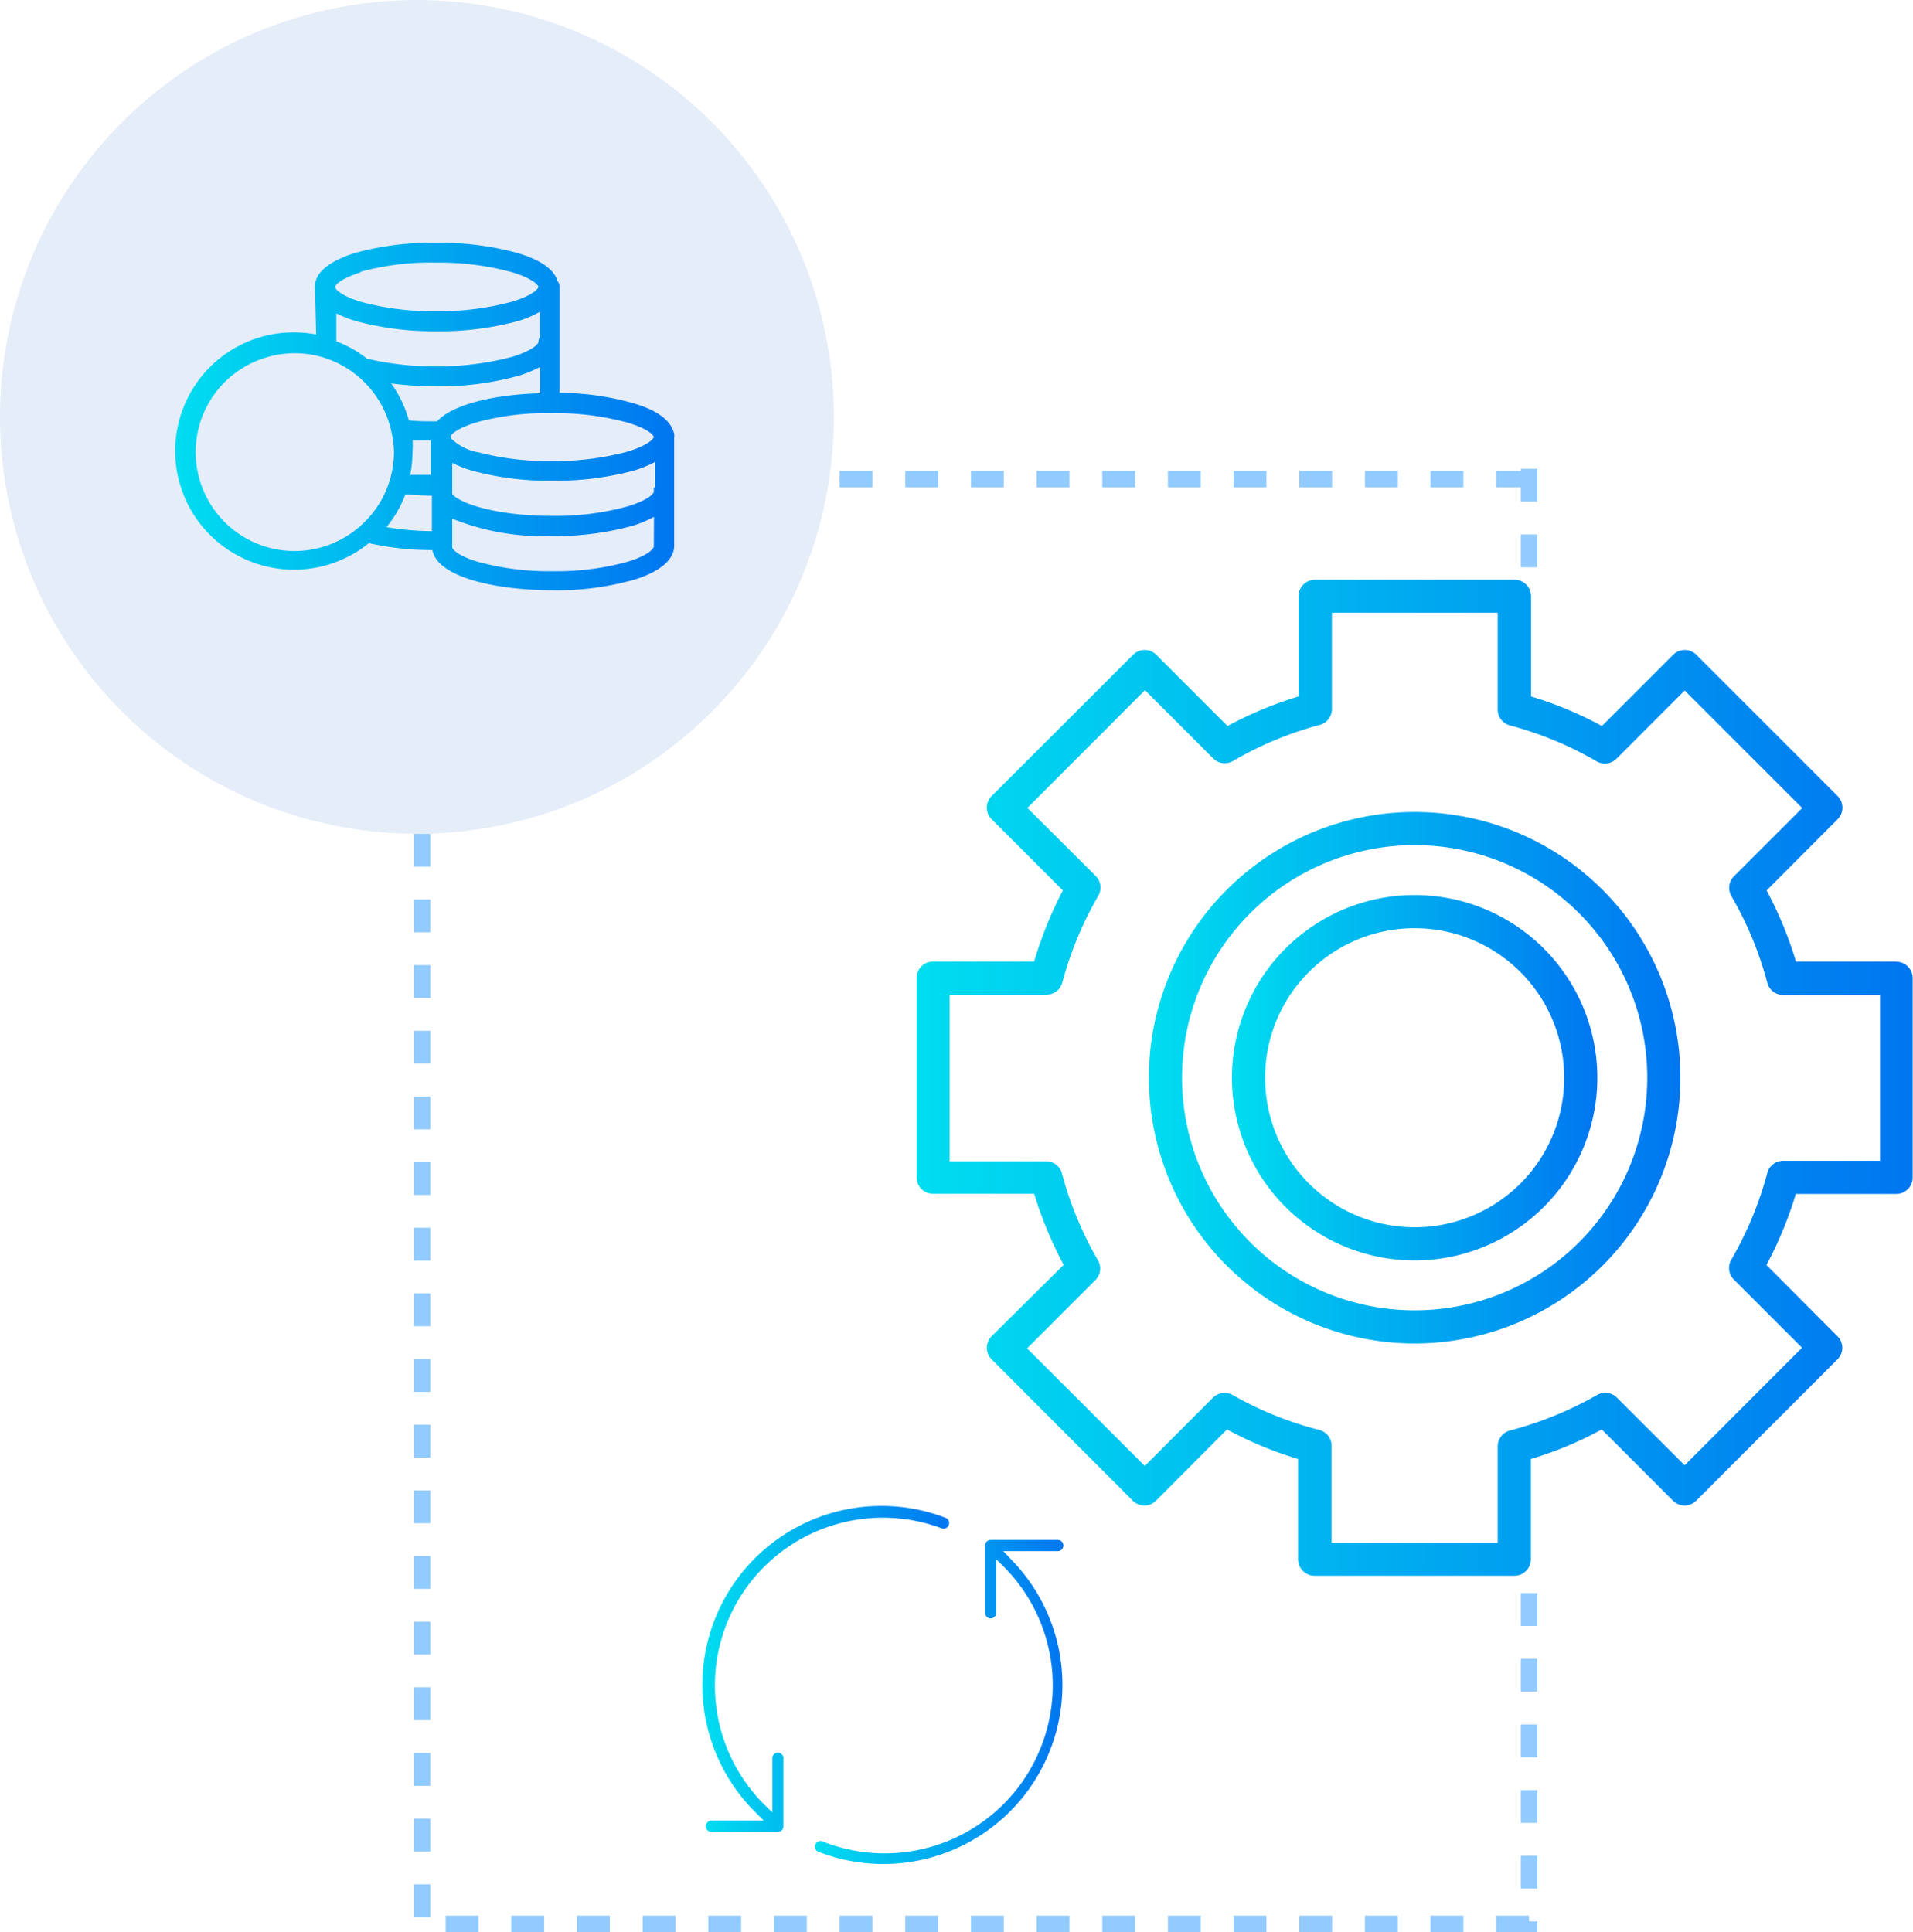 <svg xmlns="http://www.w3.org/2000/svg" xmlns:xlink="http://www.w3.org/1999/xlink" viewBox="0 0 116.54 117.72"><defs><style>.cls-1{fill:none;stroke:#92cbff;stroke-miterlimit:10;stroke-dasharray:2;}.cls-2{fill:#709ee0;opacity:0.18;}.cls-3{fill:url(#linear-gradient);}.cls-4{fill:url(#linear-gradient-2);}.cls-5{fill:url(#linear-gradient-3);}.cls-6{fill:url(#linear-gradient-4);}.cls-7{fill:url(#linear-gradient-5);}.cls-8{fill:url(#linear-gradient-6);}</style><linearGradient id="linear-gradient" x1="10.69" y1="25.4" x2="41.04" y2="25.4" gradientUnits="userSpaceOnUse"><stop offset="0" stop-color="#00ddf0"/><stop offset="1" stop-color="#0076f0"/></linearGradient><linearGradient id="linear-gradient-2" x1="55.83" y1="65.66" x2="116.54" y2="65.66" xlink:href="#linear-gradient"/><linearGradient id="linear-gradient-3" x1="69.99" y1="65.66" x2="102.37" y2="65.66" xlink:href="#linear-gradient"/><linearGradient id="linear-gradient-4" x1="75.05" y1="65.66" x2="97.31" y2="65.66" xlink:href="#linear-gradient"/><linearGradient id="linear-gradient-5" x1="49.69" y1="103.71" x2="64.79" y2="103.71" xlink:href="#linear-gradient"/><linearGradient id="linear-gradient-6" x1="42.88" y1="101.67" x2="57.82" y2="101.67" xlink:href="#linear-gradient"/></defs><title>Veil Bounty</title><g id="Layer_2" data-name="Layer 2"><g id="Layer_1-2" data-name="Layer 1"><line class="cls-1" x1="93.15" y1="28.56" x2="93.15" y2="36.27"/><circle class="cls-2" cx="25.4" cy="25.4" r="25.4"/><path class="cls-3" d="M38.56,24.56a16.94,16.94,0,0,0-4.47-.63V17.48a.53.53,0,0,0-.13-.36c-.2-.7-1-1.27-2.41-1.7a18,18,0,0,0-5-.63,17.52,17.52,0,0,0-4.95.63c-1.09.34-2.41,1-2.41,2a1.23,1.23,0,0,0,0,.2l.07,2.76a7.22,7.22,0,0,0-8.46,5.75,6.72,6.72,0,0,0-.13,1.35,7.24,7.24,0,0,0,11.8,5.61,17.51,17.51,0,0,0,3.87.42c.31,1.68,3.93,2.45,7.32,2.45a17.17,17.17,0,0,0,5-.65c1.1-.34,2.41-1,2.41-2.06V26.66a.62.62,0,0,0,0-.23C40.89,25.64,40.08,25,38.56,24.56Zm-16.6-8A16.1,16.1,0,0,1,26.55,16a16.77,16.77,0,0,1,4.66.59c1.31.4,1.59.81,1.59.89s-.28.5-1.6.9a17.05,17.05,0,0,1-4.65.58,16.62,16.62,0,0,1-4.45-.54c-1.3-.37-1.66-.79-1.69-.92s0,0,0,0h0C20.41,17.38,20.69,17,22,16.58ZM32.88,19v1.55a.6.6,0,0,0-.08.29c0,.08-.28.5-1.6.9a17.45,17.45,0,0,1-4.65.58,17.68,17.68,0,0,1-4.12-.45h-.05a6.79,6.79,0,0,0-1.89-1.07l0-1.71a6.68,6.68,0,0,0,1.31.5,17.87,17.87,0,0,0,4.79.59,18,18,0,0,0,5-.63A6.4,6.4,0,0,0,32.88,19ZM22,32a6,6,0,0,1-8.11-8.91,6.09,6.09,0,0,1,4.06-1.57,6,6,0,0,1,1.78.27,6.07,6.07,0,0,1,4.12,4.54A6.22,6.22,0,0,1,24,27.52,6,6,0,0,1,22,32Zm1.53.13a6.92,6.92,0,0,0,1.16-2c.52,0,1.06.07,1.62.07v.11l0,2.05A17.78,17.78,0,0,1,23.51,32.11Zm1.61-5.3c.36,0,.73,0,1.1,0,0,0,0,0,0,0l0,2.1c-.42,0-.84,0-1.25,0a7.59,7.59,0,0,0,.14-1.42,4.26,4.26,0,0,0,0-.71Zm1.49-1.16h-.06c-.58,0-1.14,0-1.66-.06a7.2,7.2,0,0,0-1.08-2.25,20.9,20.9,0,0,0,2.74.18,18,18,0,0,0,5-.64,7.41,7.41,0,0,0,1.33-.54v1.6c-2.6.07-5.28.62-6.27,1.71Zm.81.93c.06-.17.5-.56,1.74-.91a16.25,16.25,0,0,1,4.33-.52h.07a16.8,16.8,0,0,1,4.66.58c1.27.38,1.57.77,1.59.87h0c0,.09-.31.51-1.65.91a17.17,17.17,0,0,1-4.6.56,16.65,16.65,0,0,1-4.38-.52,3.16,3.16,0,0,1-1.74-.88.36.36,0,0,0,0-.1ZM39.83,33.3c0,.09-.27.51-1.55.91a16.22,16.22,0,0,1-4.6.59,16.39,16.39,0,0,1-4.59-.58c-1.28-.39-1.54-.79-1.54-.88v0l0-1.74a14.82,14.82,0,0,0,6,1.06,17.85,17.85,0,0,0,5-.63,7.32,7.32,0,0,0,1.29-.54Zm0-3.6c0,.08,0,.17,0,.26s-.28.49-1.59.89a16.47,16.47,0,0,1-4.63.58c-3.32,0-5.57-.74-6.06-1.33l0-.52,0-1.38a6.75,6.75,0,0,0,1.38.52,17.87,17.87,0,0,0,4.71.57,18.47,18.47,0,0,0,4.94-.61,7,7,0,0,0,1.33-.54V29.7Z"/><line class="cls-1" x1="25.72" y1="50.8" x2="25.72" y2="117.72"/><line class="cls-1" x1="93.15" y1="97.06" x2="93.15" y2="117.72"/><line class="cls-1" x1="93.15" y1="117.21" x2="25.44" y2="117.21"/><line class="cls-1" x1="93.15" y1="29.19" x2="50.8" y2="29.19"/><path class="cls-4" d="M115.53,58.58h-6.12a23.37,23.37,0,0,0-1.79-4.33l4.32-4.33a1,1,0,0,0,0-1.43l-8.59-8.59a1,1,0,0,0-1.43,0l-4.33,4.33a23,23,0,0,0-4.32-1.8V36.32a1,1,0,0,0-1-1H80.11a1,1,0,0,0-1,1v6.11a23.41,23.41,0,0,0-4.33,1.8L70.45,39.9a1,1,0,0,0-1.43,0l-8.6,8.59a1,1,0,0,0,0,1.43l4.33,4.33A24.12,24.12,0,0,0,63,58.58H56.84a1,1,0,0,0-1,1V71.73a1,1,0,0,0,1,1H63a24.12,24.12,0,0,0,1.8,4.33L60.42,81.4a1,1,0,0,0,0,1.43L69,91.42a1,1,0,0,0,1.43,0l4.32-4.33a22.75,22.75,0,0,0,4.33,1.8V95a1,1,0,0,0,1,1H92.26a1,1,0,0,0,1-1V88.89a22.39,22.39,0,0,0,4.32-1.8l4.33,4.33a1,1,0,0,0,1.43,0l8.59-8.59a1,1,0,0,0,0-1.43l-4.32-4.33a23.37,23.37,0,0,0,1.79-4.33h6.12a1,1,0,0,0,1-1V59.59a1,1,0,0,0-1-1Zm-1,12.14h-5.87a1,1,0,0,0-1,.75,21.48,21.48,0,0,1-2.18,5.26,1,1,0,0,0,.15,1.23l4.15,4.15-7.15,7.16-4.15-4.14A1,1,0,0,0,97.27,85,21.71,21.71,0,0,1,92,87.15a1,1,0,0,0-.76,1V94H81.12V88.12a1,1,0,0,0-.75-1A21.44,21.44,0,0,1,75.11,85a1,1,0,0,0-1.22.16l-4.15,4.15-7.17-7.16L66.72,78a1,1,0,0,0,.16-1.23,21.41,21.41,0,0,1-2.18-5.26,1,1,0,0,0-1-.76H57.85V60.6h5.87a1,1,0,0,0,1-.75,21.41,21.41,0,0,1,2.18-5.26,1,1,0,0,0-.16-1.23l-4.15-4.14,7.16-7.17,4.15,4.15a1,1,0,0,0,1.22.16,21.44,21.44,0,0,1,5.26-2.19,1,1,0,0,0,.76-1V37.33H91.24V43.2a1,1,0,0,0,.76,1,21.41,21.41,0,0,1,5.26,2.18,1,1,0,0,0,1.22-.16l4.15-4.15,7.16,7.16-4.15,4.15a1,1,0,0,0-.16,1.22,21.41,21.41,0,0,1,2.18,5.26,1,1,0,0,0,1,.76h5.87Z"/><path class="cls-5" d="M86.18,49.47a16.19,16.19,0,1,0,16.19,16.19A16.19,16.19,0,0,0,86.18,49.47Zm0,30.36a14.17,14.17,0,1,1,14.17-14.17A14.17,14.17,0,0,1,86.18,79.83Z"/><path class="cls-6" d="M86.18,54.53A11.13,11.13,0,1,0,97.31,65.66,11.13,11.13,0,0,0,86.18,54.53Zm0,20.24a9.11,9.11,0,1,1,9.11-9.11,9.1,9.1,0,0,1-9.11,9.11Z"/><path class="cls-7" d="M61.12,94.5h3.32a.34.34,0,0,0,0-.68H60.35a.34.34,0,0,0-.34.34v4.1a.34.34,0,1,0,.68,0V95l.42.41a10.24,10.24,0,0,1-11,16.78.33.33,0,0,0-.44.19.33.33,0,0,0,.19.44A10.91,10.91,0,0,0,61.59,95Z"/><path class="cls-8" d="M47.39,106.78a.34.34,0,0,0-.34.34v3.3l-.49-.48a10.23,10.23,0,0,1,10.8-16.83.34.34,0,0,0,.24-.64,10.91,10.91,0,0,0-11.52,18l.45.45H43.29a.35.35,0,0,0,0,.69h4s.26,0,.32-.09h0a.32.32,0,0,0,.11-.24v-4.1A.34.34,0,0,0,47.39,106.78Z"/></g></g></svg>